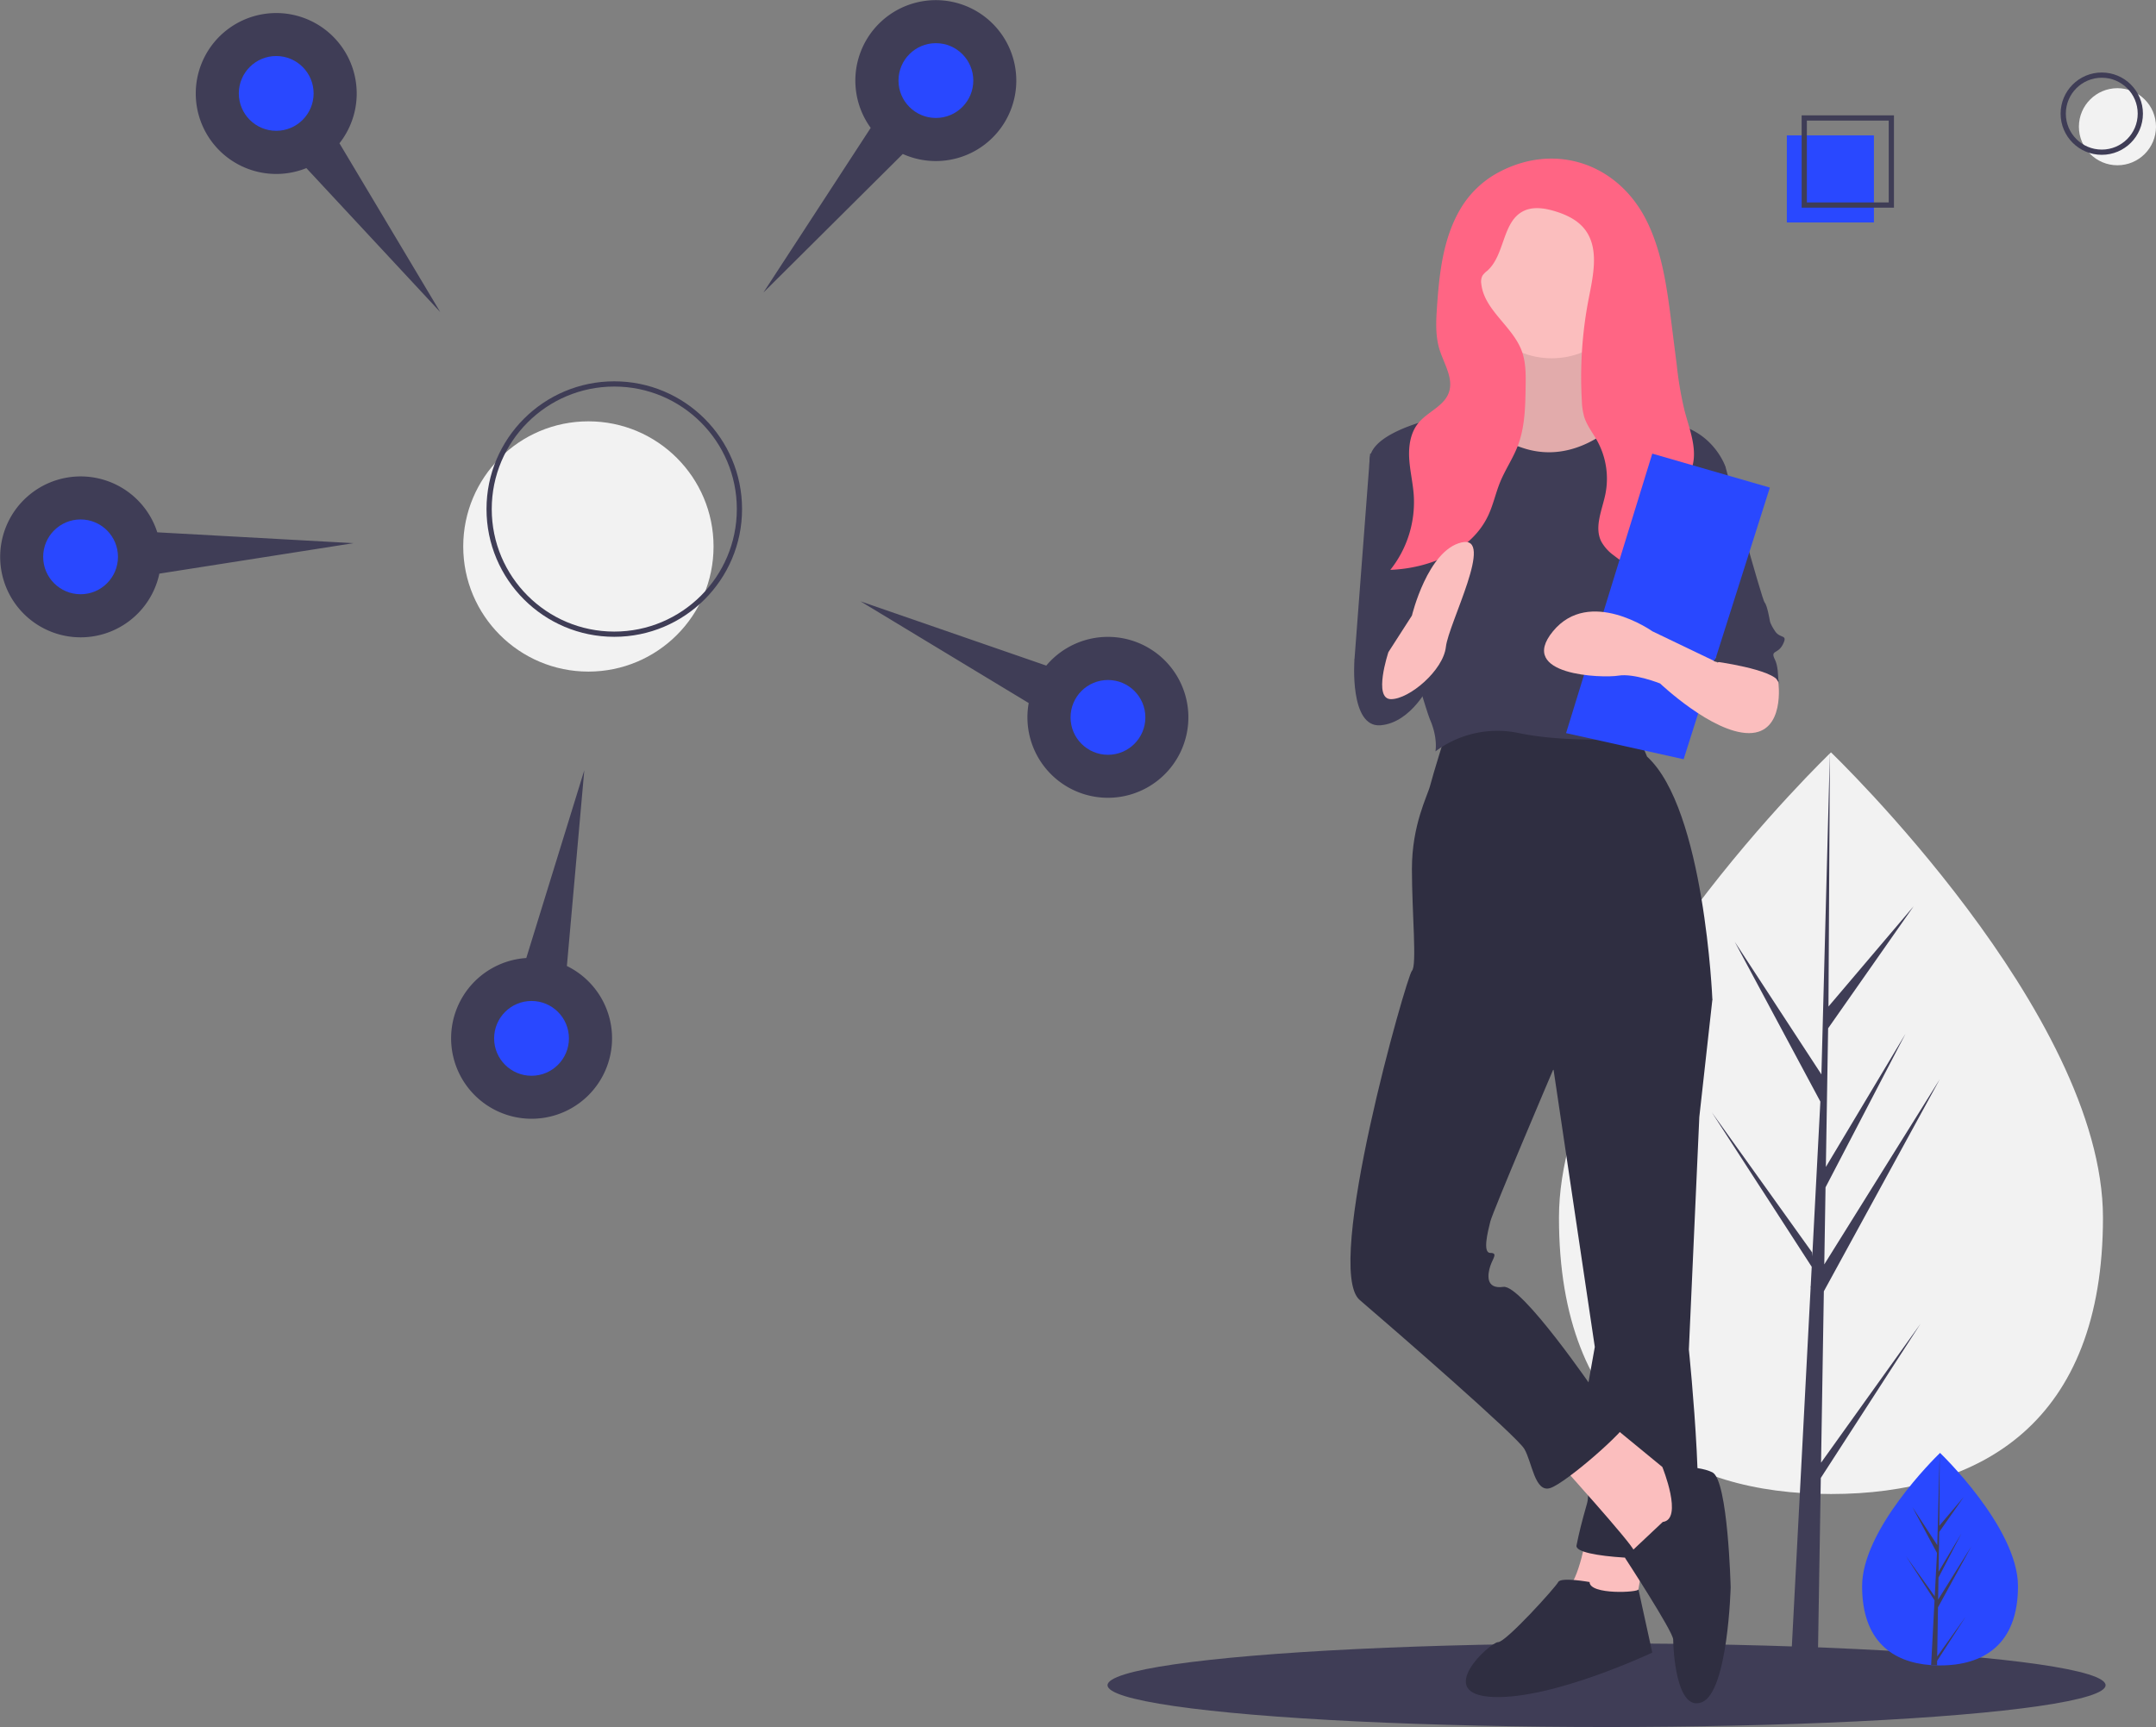 <svg id="be52d4a0-d7df-45d7-a4d1-9b9d295e8f0e" data-name="Layer 1" xmlns="http://www.w3.org/2000/svg" width="825.211" height="661.163" viewBox="0 0 825.211 661.163"><rect x="0" y="0" width="825.211" height="661.163" fill="#808080" stroke="none"/><title>analyze</title><ellipse cx="614.913" cy="645.163" rx="191" ry="16" fill="#3f3d56"/><path d="M992.308,585.6c0,78.406-46.611,105.782-104.108,105.782S784.091,664.005,784.091,585.6,888.2,407.45,888.2,407.45,992.308,507.194,992.308,585.6Z" transform="translate(-187.394 -119.418)" fill="#f2f2f2"/><polygon points="697.013 559.97 698.079 494.351 742.452 413.172 698.246 484.058 698.725 454.553 729.307 395.82 698.852 446.745 698.852 446.745 699.714 393.679 732.462 346.921 699.85 385.335 700.388 288.032 697.003 416.844 697.281 411.53 663.986 360.566 696.747 421.731 693.645 480.996 693.553 479.423 655.169 425.791 693.437 484.98 693.049 492.391 692.979 492.503 693.011 493.111 685.14 643.472 695.656 643.472 696.918 565.808 735.091 506.764 697.013 559.97" fill="#3f3d56"/><path d="M959.781,726.693c0,22.469-13.356,30.314-29.834,30.314q-.573,0-1.143-.013c-.763-.016-1.52-.053-2.267-.104-14.871-1.052-26.424-9.301-26.424-30.197,0-21.625,27.634-48.912,29.71-50.932l.004-.004c.08-.078.12-.116.12-.116S959.781,704.224,959.781,726.693Z" transform="translate(-187.394 -119.418)" fill="#2948ff"/><path d="M928.86,753.569,939.772,738.322l-10.939,16.921-.029,1.75c-.763-.016-1.52-.053-2.267-.104l1.176-22.479-.009-.175.02-.033.111-2.123L916.869,715.118l11.001,15.37.025.451.889-16.985-9.388-17.528,9.503,14.547.925-35.212.004-.12v.116l-.154,27.767,9.347-11.008-9.385,13.4-.247,15.207,8.727-14.594-8.763,16.832-.138,8.454,12.669-20.313-12.717,23.263Z" transform="translate(-187.394 -119.418)" fill="#3f3d56"/><circle cx="225.207" cy="209.206" r="47.904" fill="#f2f2f2"/><circle cx="235.118" cy="194.89" r="47.904" fill="none" stroke="#3f3d56" stroke-miterlimit="10" stroke-width="2"/><path d="M355.888,238.874l-38.568-64.601a30.801,30.801,0,1,0-12.665,9.502Z" transform="translate(-187.394 -119.418)" fill="#3f3d56"/><circle cx="105.723" cy="35.762" r="14.316" fill="#2948ff"/><path d="M479.588,231.413l53.352-53.05a30.801,30.801,0,1,0-12.283-9.99Z" transform="translate(-187.394 -119.418)" fill="#3f3d56"/><circle cx="358.216" cy="30.842" r="14.316" fill="#2948ff"/><path d="M516.753,349.635l64.382,38.933a30.801,30.801,0,1,0,6.722-14.335Z" transform="translate(-187.394 -119.418)" fill="#3f3d56"/><circle cx="424.073" cy="274.644" r="14.316" fill="#2948ff"/><path d="M411.034,414.295l-22.201,71.888a30.801,30.801,0,1,0,15.536,3.054Z" transform="translate(-187.394 -119.418)" fill="#3f3d56"/><circle cx="203.444" cy="397.526" r="14.316" fill="#2948ff"/><path d="M322.718,327.36l-75.123-4.15a30.801,30.801,0,1,0,.795,15.813Z" transform="translate(-187.394 -119.418)" fill="#3f3d56"/><circle cx="30.838" cy="213.18" r="14.316" fill="#2948ff"/><circle cx="810.455" cy="48.515" r="14.756" fill="#f2f2f2"/><circle cx="804.455" cy="43.515" r="14.756" fill="none" stroke="#3f3d56" stroke-miterlimit="10" stroke-width="2"/><rect x="683.913" y="51.83" width="33.333" height="33.333" fill="#2948ff"/><rect x="690.58" y="45.163" width="33.333" height="33.333" fill="none" stroke="#3f3d56" stroke-miterlimit="10" stroke-width="2"/><path d="M794.808,706.082s-3,19-8,22,26,10,26,10l5-30Z" transform="translate(-187.394 -119.418)" fill="#fbbebe"/><path d="M831.808,489.082l11,13-5,45-4,89s8,77,0,79-44,1-43-4,2-9,4-16-2-32-2-32l5-28-18-121Z" transform="translate(-187.394 -119.418)" fill="#2f2e41"/><path d="M795.808,725.082s-11-2-12,0-20,23-23,23-25,20-2,21,61-17,61-17-5.592-25.446-5.296-24.223S795.808,730.082,795.808,725.082Z" transform="translate(-187.394 -119.418)" fill="#2f2e41"/><path d="M783.808,679.082s28,31,29,34,16,0,16,0l6-20-5-7-28-23Z" transform="translate(-187.394 -119.418)" fill="#fbbebe"/><path d="M823.808,702.082l-14.5,13.648s18.5,28.352,18.5,31.352,1,28,11,24,11-44,11-44-1-41-7-44-19.15-2.052-19.15-2.052S831.808,701.082,823.808,702.082Z" transform="translate(-187.394 -119.418)" fill="#2f2e41"/><path d="M740.808,400.082s-5,16-6,20-7,15-7,32,2,37,0,39-34,114-20,126,60,52,63,57,4,17,10,15,29-22,30-26-13-11-13-11-28-41-35-40-6-5-5-8,3-5,0-5-1-8,0-12,24-58,24-58l61-27s-3-73-25-93l-5-12S756.808,393.082,740.808,400.082Z" transform="translate(-187.394 -119.418)" fill="#2f2e41"/><path d="M765.808,242.082s5,35-7,37-22,1-22,2,30,32,30,32l28-2,25-27s-23-4-23-18-1-24-1-24Z" transform="translate(-187.394 -119.418)" fill="#fbbebe"/><path d="M765.808,242.082s5,35-7,37-22,1-22,2,30,32,30,32l28-2,25-27s-23-4-23-18-1-24-1-24Z" transform="translate(-187.394 -119.418)" opacity="0.1"/><circle cx="593.913" cy="106.163" r="31" fill="#fbbebe"/><path d="M753.808,276.082s-39,5-42,18,20,94,23,101,2,12,2,12a39.566,39.566,0,0,1,32-7c19,4,46,2,46,2s9-37,11-41,10-26,10-32,12-31,12-31-6-18-28-17c0,0-9.596-4.295-12.298-1.148s-17.702,17.148-36.702,11.148S753.808,276.082,753.808,276.082Z" transform="translate(-187.394 -119.418)" fill="#3f3d56"/><path d="M722.808,293.082h-11l-6,79s22,6,25,2S722.808,293.082,722.808,293.082Z" transform="translate(-187.394 -119.418)" fill="#3f3d56"/><path d="M708.808,364.082l-3,8s-2,26,10,25,19-16,19-16-7-19-15-17S708.808,364.082,708.808,364.082Z" transform="translate(-187.394 -119.418)" fill="#3f3d56"/><path d="M828.808,293.082l19,5s14,51,15,52,2,7,2,7,0,1,2,4,5,1,3,5-5,2-3,6,1,15,1,15-5-19-23-14l-12-54Z" transform="translate(-187.394 -119.418)" fill="#3f3d56"/><path d="M745.998,200.039c-6.304,11.076-7.724,24.195-8.594,36.909-.373,5.453-.654,11.05.964,16.27,1.705,5.505,5.5,11.099,3.554,16.523-1.882,5.247-8.176,7.346-11.69,11.673-2.979,3.666-3.727,8.69-3.468,13.406s1.402,9.347,1.738,14.059a41.648,41.648,0,0,1-8.959,28.705c15.062-.581,31.166-7.26,37.517-20.929,1.899-4.086,2.823-8.559,4.536-12.726,1.938-4.715,4.864-8.982,6.7-13.737,2.77-7.175,2.92-15.054,3.035-22.744.069-4.603.118-9.33-1.475-13.649-3.507-9.509-14.413-15.653-15.496-25.73a5.089,5.089,0,0,1,.45-3.133,8.31,8.31,0,0,1,1.829-1.849c6.81-6.011,5.687-18.736,13.794-22.833,3.638-1.839,8.023-1.192,11.929-.028,4.338,1.292,8.665,3.294,11.488,6.833,5.683,7.126,3.44,17.419,1.682,26.362a157.367,157.367,0,0,0-2.69,39.412,25.503,25.503,0,0,0,.927,6.242c1.044,3.301,3.27,6.074,4.95,9.1a30.063,30.063,0,0,1,3.137,20.418c-1.24,6.059-4.322,12.513-1.609,18.071a16.32,16.32,0,0,0,4.866,5.41c8.862,6.946,20.112,11.25,26.701,20.38,1.135-7.458-1.03-14.963-2.628-22.336s-2.571-15.399.714-22.19c1.441-2.979,3.643-5.572,4.821-8.664,2.72-7.143-.522-14.977-2.491-22.362a133.163,133.163,0,0,1-3.041-17.623l-2.031-16.022c-1.679-13.245-3.435-26.76-9.251-38.778-10.961-22.647-35.764-31.059-57.973-18.509A37.551,37.551,0,0,0,745.998,200.039Z" transform="translate(-187.394 -119.418)" fill="#ff6584"/><path d="M718.808,369.082s-6,18,1,18,20-11,21-20,19-43,6-40-19,28-19,28Z" transform="translate(-187.394 -119.418)" fill="#fbbebe"/><polygon points="632.413 173.663 599.413 280.663 644.413 290.663 677.413 186.663 632.413 173.663" fill="#2948ff"/><path d="M861.808,370.082l6.247,10.44s2.753,19.56-11.247,19.56-34-19-34-19-10-4-16-3-39,0-25-17,38,0,38,0l25,12,13-7Z" transform="translate(-187.394 -119.418)" fill="#fbbebe"/><path d="M853.308,356.582l-10,16s23,3,25,8-9-26-9-26Z" transform="translate(-187.394 -119.418)" fill="#3f3d56"/></svg>